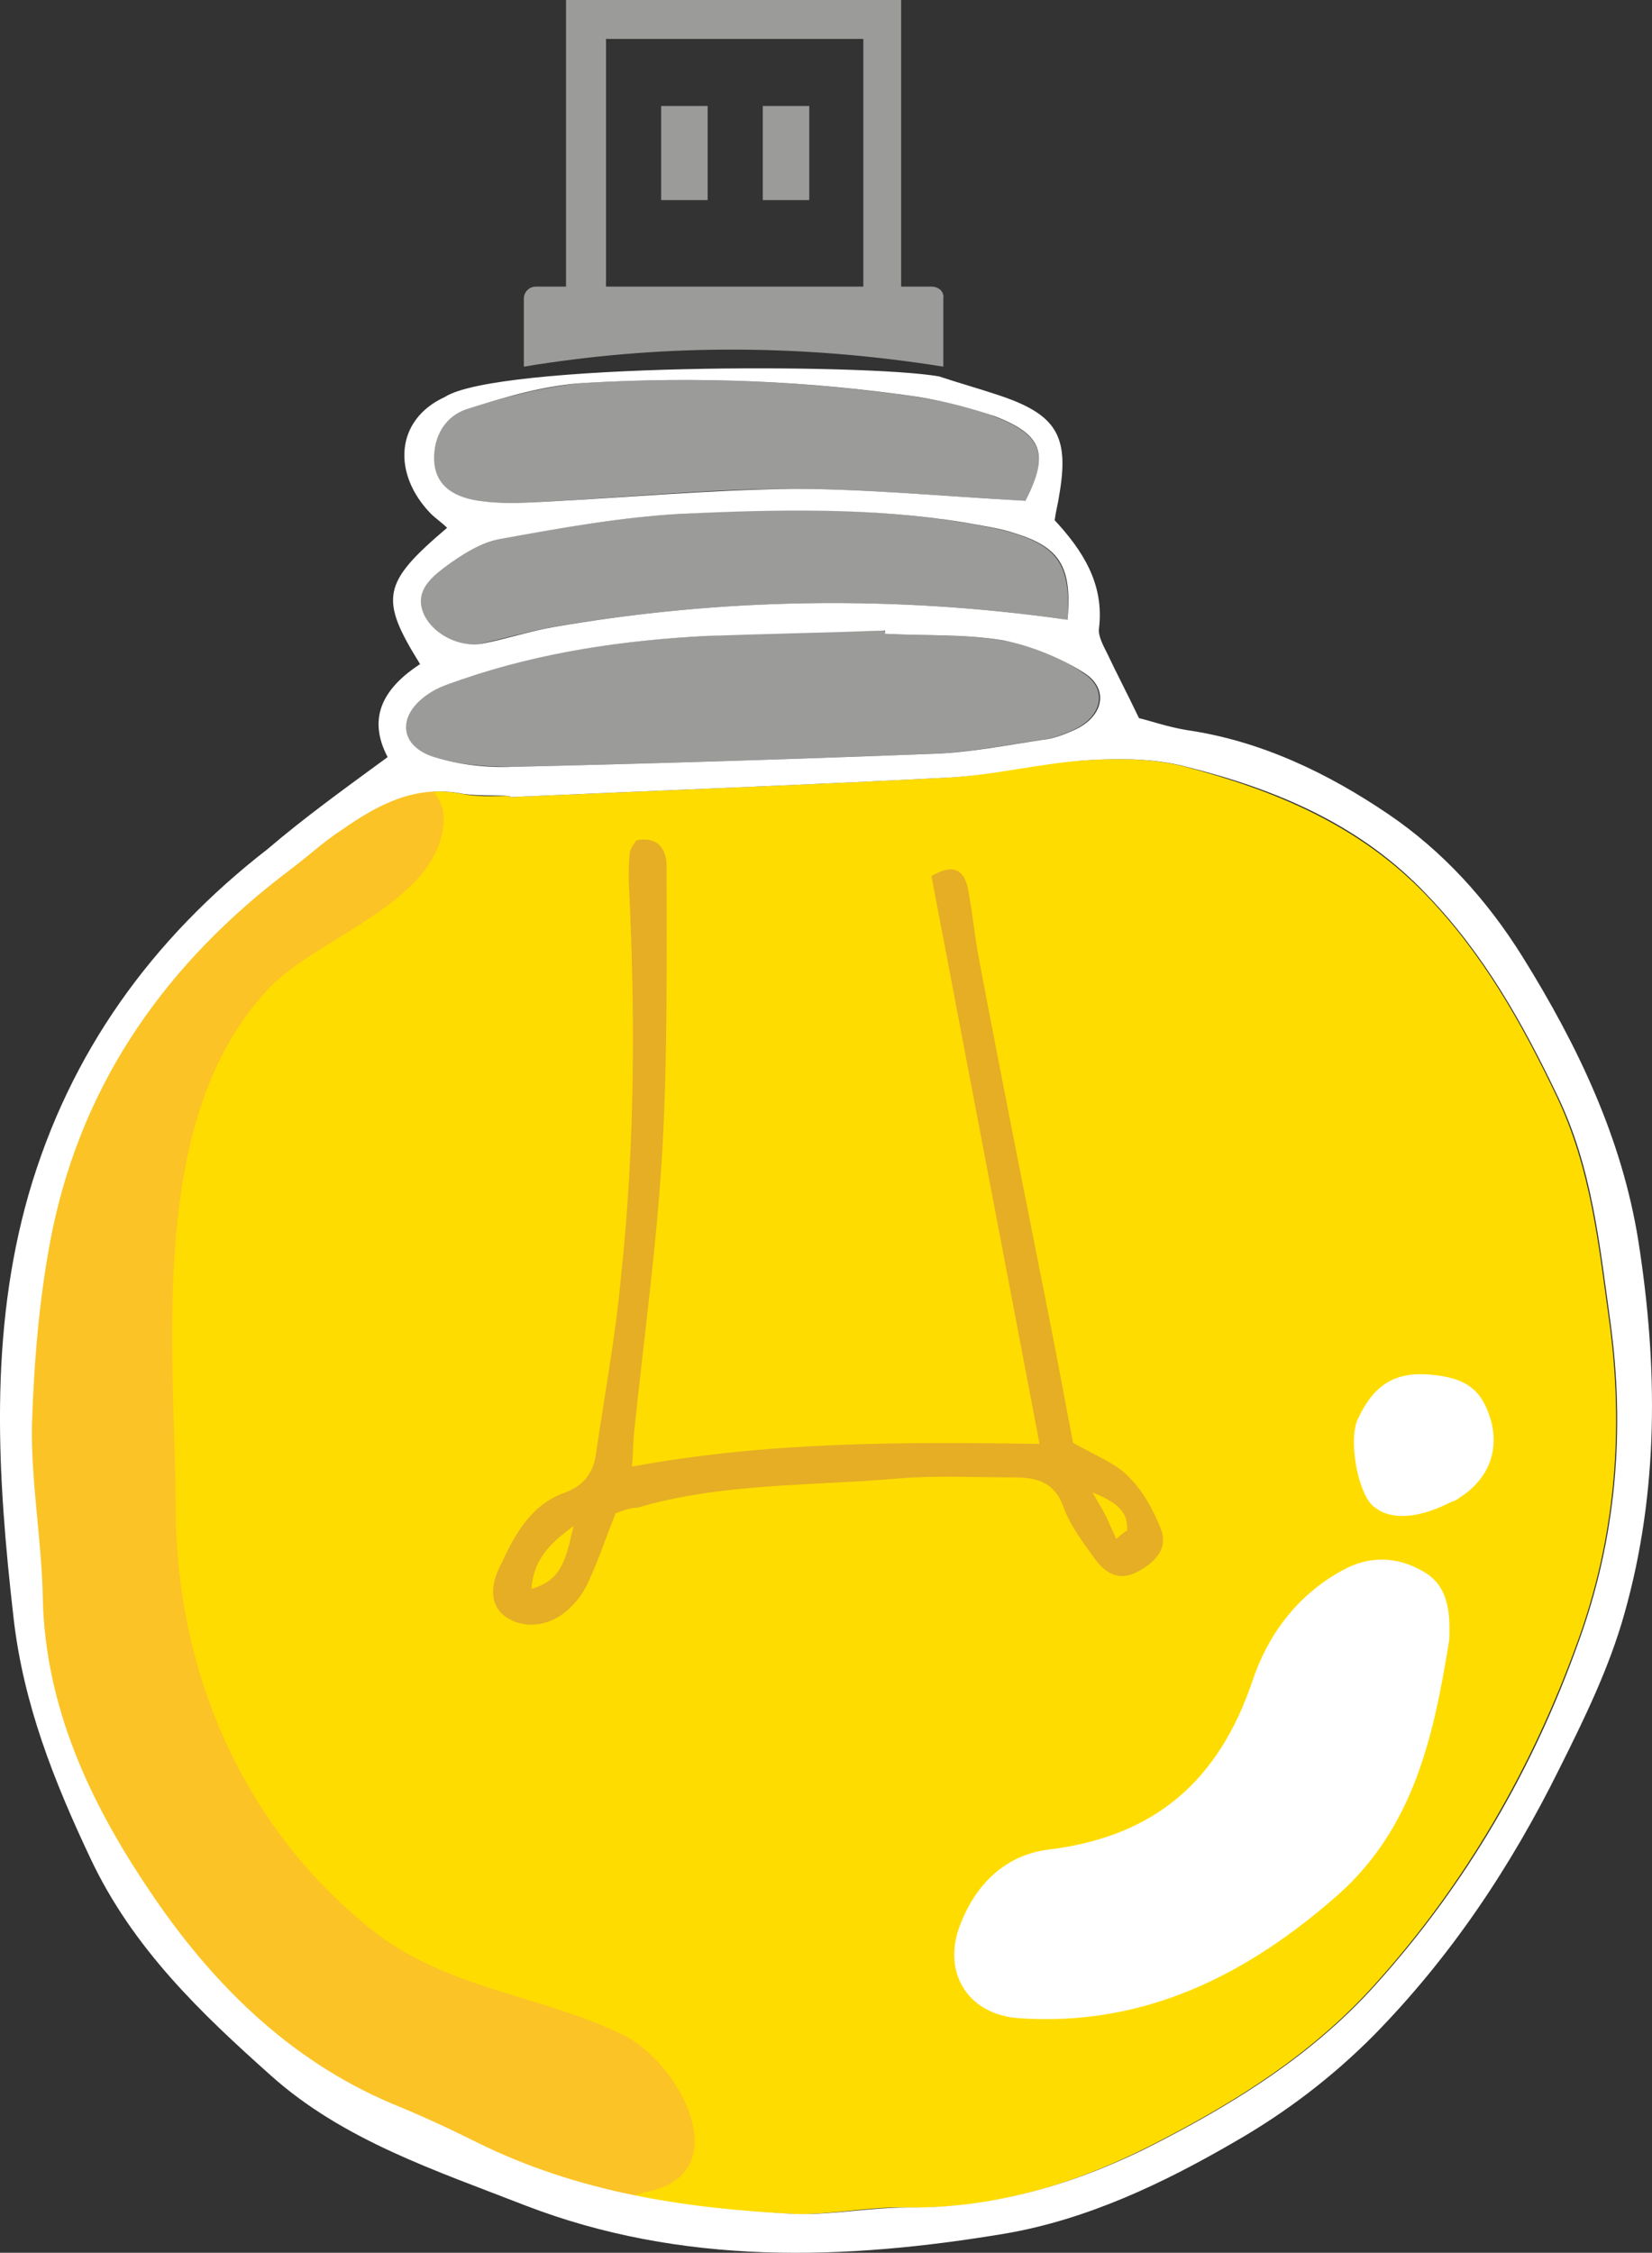 <svg version="1.1" id="图层_1" x="0px" y="0px" width="435.352px" height="593.417px" viewBox="0 0 435.352 593.417" enable-background="new 0 0 435.352 593.417" xml:space="preserve" xmlns="http://www.w3.org/2000/svg" xmlns:xlink="http://www.w3.org/1999/xlink" xmlns:xml="http://www.w3.org/XML/1998/namespace">
  <rect x="0" y="0" width="435.352" height="593.417" fill="#333333" stroke="none"/>
  <path fill="#FFDC00" d="M134.348,209.97c38.462-1.709,76.638-3.134,114.814-5.128c12.252-0.57,24.217-3.989,36.469-4.559
	c8.832-0.57,18.232-0.57,26.779,1.709c23.648,6.268,45.869,15.385,63.533,33.903c14.814,15.384,25.072,33.618,34.188,52.707
	c9.117,19.087,11.111,39.031,13.961,59.543c3.988,29.06,1.426,57.265-8.262,84.046c-11.967,33.334-29.631,64.104-53.846,90.883
	c-15.955,17.664-35.328,29.916-55.557,40.457c-20.514,10.826-43.305,18.518-67.521,17.947c-9.971-0.283-19.658,1.994-29.629,1.711
	c-29.061-1.141-57.266-5.414-83.762-18.805c-7.407-3.703-14.814-7.123-22.507-10.256c-27.635-11.682-48.148-32.479-64.103-56.412
	c-15.385-22.791-27.351-48.146-27.92-76.922c-0.285-15.101-3.134-30.484-2.849-45.584c0.57-17.094,1.995-34.474,5.413-51.281
	c8.262-39.602,30.484-70.656,62.678-94.873c4.559-3.418,9.117-7.123,13.675-10.541c9.687-6.553,19.658-11.966,31.909-9.402
	c3.989,0.854,8.262,0.57,12.251,0.57C134.348,209.686,134.348,209.97,134.348,209.97z" class="color c1"/>
  <path fill="#FBC326" d="M8.138,375.211c-0.285,15.101,2.564,30.484,2.849,45.584c0.57,28.775,12.536,54.133,27.92,76.924
	c15.955,23.932,36.467,44.73,64.103,56.41c7.692,3.135,15.1,6.553,22.507,10.256c13.391,6.553,27.35,11.111,41.596,13.961
	c0.854-0.285,1.709-0.568,2.563-0.854c25.356-4.273,9.687-34.189-5.698-41.598c-21.938-10.541-46.439-11.965-66.097-27.635
	c-33.903-27.064-51.567-68.09-51.567-111.11c-0.285-42.733-7.692-102.563,24.501-136.751c12.821-13.675,45.584-22.792,46.154-44.729
	c0-2.849-1.14-5.128-2.849-7.407c-8.832,0.57-16.524,4.843-23.932,9.971c-4.844,3.134-9.117,7.123-13.675,10.542
	c-32.194,24.216-54.416,55.271-62.678,94.872C10.132,340.739,8.707,358.118,8.138,375.211z" class="color c2"/>
  <path fill="#9B9B9A" d="M245.46,75.498h-7.979V0h-88.319v75.499h-7.977c-1.709,0-3.135,1.424-3.135,3.134v17.949
	c34.473-5.698,71.225-6.268,110.542,0v-17.95C248.878,76.921,247.455,75.498,245.46,75.498z M227.511,75.498h-67.807V10.255h67.807
	V75.498z M174.235,27.919h12.25v24.786h-12.25V27.919z M201.015,27.919h12.25v24.786h-12.25V27.919z M233.208,166.951
	c10.258,0.57,20.799,0,30.771,1.709c7.406,1.14,15.1,4.274,21.367,8.547c6.838,4.273,5.129,11.681-2.564,15.1
	c-2.563,1.14-5.412,2.279-8.262,2.564c-9.688,1.425-19.658,3.419-29.346,3.704c-36.752,1.424-73.504,2.563-110.256,3.418
	c-6.837,0-14.245-0.57-20.797-2.564c-9.402-2.849-9.972-10.826-1.709-16.524c2.564-1.709,5.983-2.849,9.117-3.988
	c20.797-7.123,42.45-10.257,64.387-11.396c15.67-0.855,31.338-1.14,47.008-1.425C233.208,166.38,233.208,166.666,233.208,166.951z
	 M270.246,131.908c-21.367-1.14-41.596-3.134-61.823-3.134c-21.938,0-43.59,2.279-65.527,3.419
	c-5.697,0.285-11.396,0.57-17.094-0.285c-7.692-1.14-11.396-4.843-11.681-10.541c-0.285-6.553,2.849-11.966,8.832-13.675
	c10.256-3.134,20.798-5.983,31.054-6.838c29.346-1.709,58.689-0.57,87.749,3.704c6.84,1.14,13.961,2.564,20.23,5.128
	C274.804,114.528,276.513,119.941,270.246,131.908z M281.357,163.247c-46.154-6.552-91.168-5.698-136.183,1.995
	c-5.983,1.14-11.966,2.849-18.233,4.273c-5.983,1.14-12.82-2.279-15.385-7.407c-2.849-5.983,1.425-9.687,5.128-12.536
	c4.558-3.419,9.971-6.553,15.384-7.692c15.669-2.849,31.625-5.698,47.58-6.553c24.785-1.425,49.573-1.709,74.075,2.279
	c4.559,0.854,8.832,1.424,13.391,2.849C279.078,144.159,282.212,149.287,281.357,163.247z" class="color c3"/>
  <path fill="#E5AE25" d="M162.269,398.575c-2.564,6.268-4.559,12.534-7.406,18.518c-1.426,3.135-3.989,6.27-6.838,8.264
	c-4.559,3.133-10.541,3.703-15.101,0.283c-4.559-3.703-3.134-9.4-0.855-13.676c3.704-7.977,7.978-15.668,16.81-18.803
	c5.413-1.994,7.692-5.697,8.262-10.826c2.279-15.385,5.128-30.77,6.554-46.438c3.703-34.758,3.703-69.515,1.994-103.987
	c0-2.564,0-4.843,0.285-7.407c0.285-1.14,1.141-2.279,1.709-3.134c5.698-1.14,7.977,2.279,7.977,6.837
	c0,25.071,0.285,50.143-1.139,75.212c-1.425,24.502-4.844,49.004-7.408,73.789c-0.285,2.851-0.285,5.698-0.569,9.117
	c35.612-6.553,70.941-6.553,107.408-5.982c-9.686-50.713-19.088-100.284-28.49-149.572c6.27-3.704,8.832-1.14,9.688,3.704
	c1.141,5.982,1.709,12.25,2.85,18.233c5.982,31.624,12.25,62.963,18.52,94.586c2.277,11.396,4.271,22.508,6.268,32.765
	c5.982,3.418,11.396,5.413,14.814,9.116c3.705,3.703,6.268,8.548,8.262,13.391c2.279,5.698-1.994,9.4-6.553,11.682
	c-4.559,2.279-8.262,0-10.826-3.703c-3.133-4.273-6.553-8.832-8.262-13.676c-2.279-6.269-6.838-7.691-12.535-7.691
	c-10.256,0-20.797-0.57-31.055,0.283c-23.078,1.996-46.44,1.141-68.662,7.692C165.972,397.149,163.978,398.004,162.269,398.575z
	 M151.157,401.993c-7.123,5.129-10.541,9.401-11.111,16.523C148.309,416.239,149.163,410.254,151.157,401.993z M287.91,393.161
	c1.994,3.418,2.85,4.844,3.703,6.553c0.855,1.994,1.711,3.703,2.564,5.697c0.854-0.854,1.994-1.709,2.85-2.279
	C297.312,398.29,294.462,395.726,287.91,393.161z" class="color c4"/>
  <path fill="#FFFFFF" d="M102.155,199.429c-5.698-10.826-0.57-18.519,8.547-24.501c-10.826-17.379-9.972-21.368,7.123-35.896
	c-1.425-1.424-3.134-2.564-4.273-3.704c-10.257-10.542-9.402-24.786,3.704-30.77c13.675-8.832,110.541-8.832,130.199-5.413
	c5.129,1.709,10.258,3.134,15.387,4.844c15.67,5.128,19.088,10.826,16.238,26.78c-0.285,1.995-0.854,3.989-1.141,6.268
	c7.408,7.977,13.105,16.809,11.682,28.49c-0.285,1.995,1.141,4.559,2.279,6.838c2.279,4.843,4.844,9.687,8.262,16.809
	c2.564,0.57,7.408,2.279,12.535,3.134c19.658,2.849,37.322,11.396,53.277,22.222c14.244,9.687,25.926,22.507,35.328,37.607
	c14.527,23.362,26.209,47.864,30.482,74.928c5.129,32.765,5.414,65.813-3.703,98.007c-3.988,14.244-10.541,27.635-17.094,40.74
	c-12.822,25.926-28.775,49.857-49.289,70.654c-10.826,10.826-22.791,19.943-36.182,27.637
	c-19.088,11.109-39.031,20.514-60.398,24.217c-42.451,7.123-85.471,8.547-126.782-7.408c-23.362-9.117-47.863-17.094-66.952-34.188
	c-18.519-16.523-36.467-33.617-47.578-57.266c-9.687-20.512-17.664-40.74-20.228-63.248c-4.273-37.32-6.553-74.928,3.989-111.681
	c10.826-37.321,32.479-67.235,62.963-90.882C80.217,215.383,90.474,207.977,102.155,199.429z M134.348,209.97v-0.285
	c-3.988-0.285-8.262,0-12.25-0.57c-12.536-2.564-22.507,2.849-31.909,9.402c-4.844,3.134-9.117,7.123-13.675,10.541
	c-32.194,24.217-54.416,55.271-62.678,94.873c-3.419,16.809-4.843,34.188-5.413,51.28c-0.285,15.101,2.564,30.484,2.849,45.584
	c0.57,28.775,12.536,54.133,27.92,76.924c15.955,23.932,36.467,44.73,64.103,56.41c7.692,3.135,15.1,6.553,22.507,10.256
	c26.496,13.105,54.701,17.379,83.762,18.805c9.686,0.285,19.659-1.709,29.629-1.709c24.217,0.283,47.008-7.123,67.521-17.949
	c20.229-10.541,39.602-22.791,55.555-40.455c24.217-26.781,41.881-57.266,53.848-90.883c9.688-26.781,12.25-54.986,8.262-84.047
	c-2.85-20.514-4.844-40.74-13.961-59.543c-9.115-19.088-19.373-37.322-34.188-52.707c-17.379-18.519-39.602-27.92-63.533-33.903
	c-8.547-2.279-17.947-2.279-26.779-1.709c-12.252,0.855-24.217,3.989-36.469,4.559C210.987,206.836,172.81,208.261,134.348,209.97z
	 M233.208,166.951c0-0.285,0-0.57,0-0.855c-15.668,0.57-31.338,0.855-47.008,1.425c-21.938,1.139-43.59,4.273-64.387,11.396
	c-3.134,1.14-6.268,1.994-9.117,3.988c-8.262,5.698-7.407,13.675,1.709,16.524c6.553,1.994,13.675,2.849,20.798,2.564
	c36.751-0.854,73.503-1.994,110.256-3.418c9.973-0.285,19.658-2.279,29.346-3.704c2.85-0.285,5.697-1.424,8.262-2.564
	c7.691-3.419,9.402-10.826,2.564-15.1c-6.268-3.989-13.961-7.123-21.367-8.547C254.007,166.951,243.751,167.521,233.208,166.951z
	 M270.246,131.908c6.27-12.25,4.561-17.379-7.977-22.222c-6.555-2.279-13.391-3.989-20.229-5.128
	c-29.061-4.273-58.405-5.413-87.75-3.704c-10.542,0.57-21.083,3.704-31.054,6.838c-5.698,1.709-9.117,7.123-8.832,13.675
	c0.285,5.698,3.989,9.401,11.681,10.541c5.698,0.854,11.396,0.57,17.094,0.285c21.938-1.14,43.591-3.134,65.527-3.419
	C228.65,128.773,248.878,130.769,270.246,131.908z M281.357,163.247c1.141-13.96-1.994-19.088-13.959-22.792
	c-4.273-1.424-8.832-1.994-13.393-2.849c-24.5-3.989-49.573-3.419-74.074-2.279c-15.954,0.854-31.909,3.704-47.578,6.553
	c-5.413,0.854-10.826,4.273-15.385,7.692c-3.704,2.849-7.977,6.553-5.128,12.536c2.564,5.128,9.401,8.547,15.384,7.407
	c5.983-1.14,11.966-3.134,18.234-4.273C189.903,157.548,235.203,156.694,281.357,163.247z M381.927,431.907
	c-3.988,24.787-9.117,49.289-29.346,67.236c-23.932,21.082-50.998,34.758-84.045,32.479c-12.822-0.854-19.943-11.109-15.955-23.361
	c3.988-11.395,11.965-19.658,23.932-21.082c27.922-3.42,44.729-18.232,53.563-44.443c3.988-11.967,11.682-22.508,23.646-29.061
	c7.123-3.989,14.529-3.705,21.367,0.285C381.642,417.663,382.212,424.5,381.927,431.907z M377.083,362.106
	c9.688,0.855,13.676,4.273,15.955,12.536c1.994,7.978-1.141,15.384-8.547,19.942c-0.57,0.569-1.426,0.854-2.279,1.141
	c-8.832,4.559-16.523,4.843-20.799,0.568c-3.703-3.988-5.98-16.81-3.703-22.223C361.984,364.67,367.683,361.252,377.083,362.106z" class="color c5"/>
</svg>